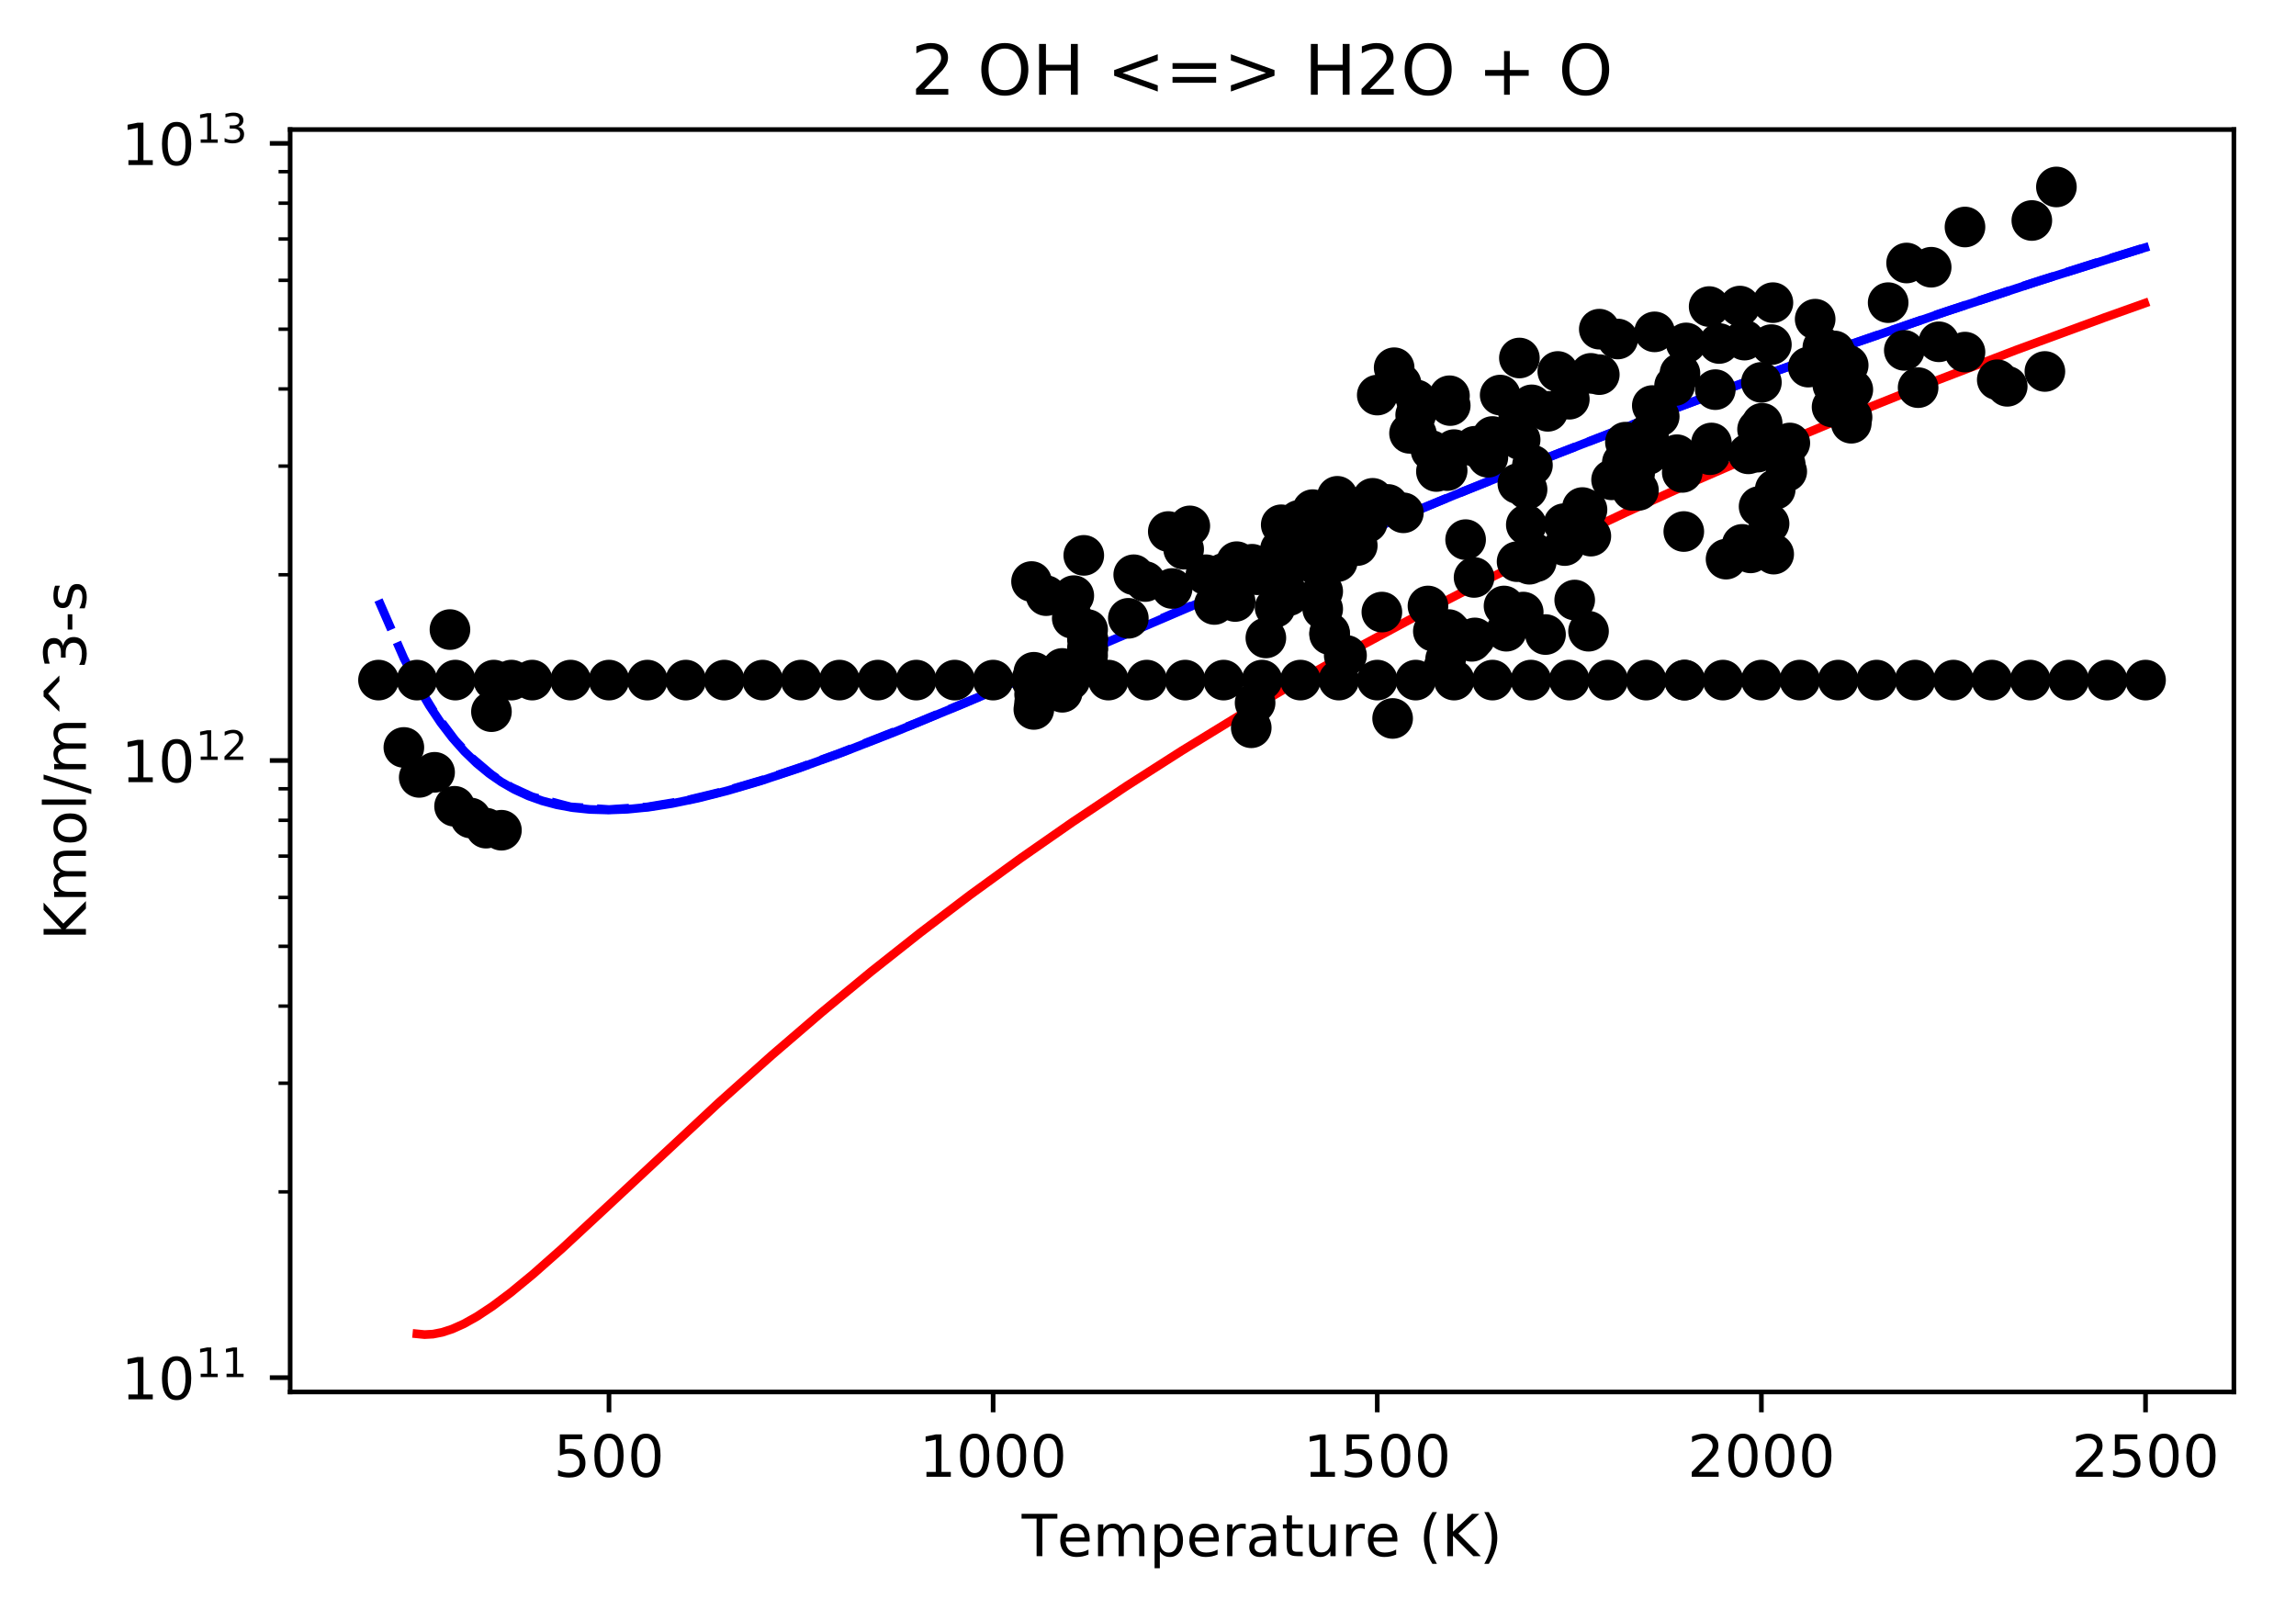 <?xml version="1.0" encoding="utf-8" standalone="no"?>
<!DOCTYPE svg PUBLIC "-//W3C//DTD SVG 1.1//EN"
  "http://www.w3.org/Graphics/SVG/1.1/DTD/svg11.dtd">
<!-- Created with matplotlib (https://matplotlib.org/) -->
<svg height="277.314pt" version="1.1" viewBox="0 0 395.478 277.314" width="395.478pt" xmlns="http://www.w3.org/2000/svg" xmlns:xlink="http://www.w3.org/1999/xlink">
 <defs>
  <style type="text/css">
*{stroke-linecap:butt;stroke-linejoin:round;}
  </style>
 </defs>
 <g id="figure_1">
  <g id="patch_1">
   <path d="M 0 277.314 
L 395.478 277.314 
L 395.478 0 
L 0 0 
z
" style="fill:#ffffff;"/>
  </g>
  <g id="axes_1">
   <g id="patch_2">
    <path d="M 49.978 239.758 
L 384.778 239.758 
L 384.778 22.318 
L 49.978 22.318 
z
" style="fill:#ffffff;"/>
   </g>
   <g id="matplotlib.axis_1">
    <g id="xtick_1">
     <g id="line2d_1">
      <defs>
       <path d="M 0 0 
L 0 3.5 
" id="mc150fdbf27" style="stroke:#000000;stroke-width:0.8;"/>
      </defs>
      <g>
       <use style="stroke:#000000;stroke-width:0.8;" x="104.896" xlink:href="#mc150fdbf27" y="239.758"/>
      </g>
     </g>
     <g id="text_1">
      <!-- 500 -->
      <defs>
       <path d="M 10.797 72.906 
L 49.516 72.906 
L 49.516 64.594 
L 19.828 64.594 
L 19.828 46.734 
Q 21.969 47.469 24.109 47.828 
Q 26.266 48.188 28.422 48.188 
Q 40.625 48.188 47.75 41.5 
Q 54.891 34.812 54.891 23.391 
Q 54.891 11.625 47.562 5.094 
Q 40.234 -1.422 26.906 -1.422 
Q 22.312 -1.422 17.547 -0.641 
Q 12.797 0.141 7.719 1.703 
L 7.719 11.625 
Q 12.109 9.234 16.797 8.062 
Q 21.484 6.891 26.703 6.891 
Q 35.156 6.891 40.078 11.328 
Q 45.016 15.766 45.016 23.391 
Q 45.016 31 40.078 35.438 
Q 35.156 39.891 26.703 39.891 
Q 22.75 39.891 18.812 39.016 
Q 14.891 38.141 10.797 36.281 
z
" id="DejaVuSans-53"/>
       <path d="M 31.781 66.406 
Q 24.172 66.406 20.328 58.906 
Q 16.5 51.422 16.5 36.375 
Q 16.5 21.391 20.328 13.891 
Q 24.172 6.391 31.781 6.391 
Q 39.453 6.391 43.281 13.891 
Q 47.125 21.391 47.125 36.375 
Q 47.125 51.422 43.281 58.906 
Q 39.453 66.406 31.781 66.406 
z
M 31.781 74.219 
Q 44.047 74.219 50.516 64.516 
Q 56.984 54.828 56.984 36.375 
Q 56.984 17.969 50.516 8.266 
Q 44.047 -1.422 31.781 -1.422 
Q 19.531 -1.422 13.062 8.266 
Q 6.594 17.969 6.594 36.375 
Q 6.594 54.828 13.062 64.516 
Q 19.531 74.219 31.781 74.219 
z
" id="DejaVuSans-48"/>
      </defs>
      <g transform="translate(95.352 254.357)scale(0.1 -0.1)">
       <use xlink:href="#DejaVuSans-53"/>
       <use x="63.623" xlink:href="#DejaVuSans-48"/>
       <use x="127.246" xlink:href="#DejaVuSans-48"/>
      </g>
     </g>
    </g>
    <g id="xtick_2">
     <g id="line2d_2">
      <g>
       <use style="stroke:#000000;stroke-width:0.8;" x="171.062" xlink:href="#mc150fdbf27" y="239.758"/>
      </g>
     </g>
     <g id="text_2">
      <!-- 1000 -->
      <defs>
       <path d="M 12.406 8.297 
L 28.516 8.297 
L 28.516 63.922 
L 10.984 60.406 
L 10.984 69.391 
L 28.422 72.906 
L 38.281 72.906 
L 38.281 8.297 
L 54.391 8.297 
L 54.391 0 
L 12.406 0 
z
" id="DejaVuSans-49"/>
      </defs>
      <g transform="translate(158.337 254.357)scale(0.1 -0.1)">
       <use xlink:href="#DejaVuSans-49"/>
       <use x="63.623" xlink:href="#DejaVuSans-48"/>
       <use x="127.246" xlink:href="#DejaVuSans-48"/>
       <use x="190.869" xlink:href="#DejaVuSans-48"/>
      </g>
     </g>
    </g>
    <g id="xtick_3">
     <g id="line2d_3">
      <g>
       <use style="stroke:#000000;stroke-width:0.8;" x="237.228" xlink:href="#mc150fdbf27" y="239.758"/>
      </g>
     </g>
     <g id="text_3">
      <!-- 1500 -->
      <g transform="translate(224.503 254.357)scale(0.1 -0.1)">
       <use xlink:href="#DejaVuSans-49"/>
       <use x="63.623" xlink:href="#DejaVuSans-53"/>
       <use x="127.246" xlink:href="#DejaVuSans-48"/>
       <use x="190.869" xlink:href="#DejaVuSans-48"/>
      </g>
     </g>
    </g>
    <g id="xtick_4">
     <g id="line2d_4">
      <g>
       <use style="stroke:#000000;stroke-width:0.8;" x="303.394" xlink:href="#mc150fdbf27" y="239.758"/>
      </g>
     </g>
     <g id="text_4">
      <!-- 2000 -->
      <defs>
       <path d="M 19.188 8.297 
L 53.609 8.297 
L 53.609 0 
L 7.328 0 
L 7.328 8.297 
Q 12.938 14.109 22.625 23.891 
Q 32.328 33.688 34.812 36.531 
Q 39.547 41.844 41.422 45.531 
Q 43.312 49.219 43.312 52.781 
Q 43.312 58.594 39.234 62.25 
Q 35.156 65.922 28.609 65.922 
Q 23.969 65.922 18.812 64.312 
Q 13.672 62.703 7.812 59.422 
L 7.812 69.391 
Q 13.766 71.781 18.938 73 
Q 24.125 74.219 28.422 74.219 
Q 39.75 74.219 46.484 68.547 
Q 53.219 62.891 53.219 53.422 
Q 53.219 48.922 51.531 44.891 
Q 49.859 40.875 45.406 35.406 
Q 44.188 33.984 37.641 27.219 
Q 31.109 20.453 19.188 8.297 
z
" id="DejaVuSans-50"/>
      </defs>
      <g transform="translate(290.669 254.357)scale(0.1 -0.1)">
       <use xlink:href="#DejaVuSans-50"/>
       <use x="63.623" xlink:href="#DejaVuSans-48"/>
       <use x="127.246" xlink:href="#DejaVuSans-48"/>
       <use x="190.869" xlink:href="#DejaVuSans-48"/>
      </g>
     </g>
    </g>
    <g id="xtick_5">
     <g id="line2d_5">
      <g>
       <use style="stroke:#000000;stroke-width:0.8;" x="369.56" xlink:href="#mc150fdbf27" y="239.758"/>
      </g>
     </g>
     <g id="text_5">
      <!-- 2500 -->
      <g transform="translate(356.835 254.357)scale(0.1 -0.1)">
       <use xlink:href="#DejaVuSans-50"/>
       <use x="63.623" xlink:href="#DejaVuSans-53"/>
       <use x="127.246" xlink:href="#DejaVuSans-48"/>
       <use x="190.869" xlink:href="#DejaVuSans-48"/>
      </g>
     </g>
    </g>
    <g id="text_6">
     <!-- Temperature (K) -->
     <defs>
      <path d="M -0.297 72.906 
L 61.375 72.906 
L 61.375 64.594 
L 35.5 64.594 
L 35.5 0 
L 25.594 0 
L 25.594 64.594 
L -0.297 64.594 
z
" id="DejaVuSans-84"/>
      <path d="M 56.203 29.594 
L 56.203 25.203 
L 14.891 25.203 
Q 15.484 15.922 20.484 11.062 
Q 25.484 6.203 34.422 6.203 
Q 39.594 6.203 44.453 7.469 
Q 49.312 8.734 54.109 11.281 
L 54.109 2.781 
Q 49.266 0.734 44.188 -0.344 
Q 39.109 -1.422 33.891 -1.422 
Q 20.797 -1.422 13.156 6.188 
Q 5.516 13.812 5.516 26.812 
Q 5.516 40.234 12.766 48.109 
Q 20.016 56 32.328 56 
Q 43.359 56 49.781 48.891 
Q 56.203 41.797 56.203 29.594 
z
M 47.219 32.234 
Q 47.125 39.594 43.094 43.984 
Q 39.062 48.391 32.422 48.391 
Q 24.906 48.391 20.391 44.141 
Q 15.875 39.891 15.188 32.172 
z
" id="DejaVuSans-101"/>
      <path d="M 52 44.188 
Q 55.375 50.25 60.062 53.125 
Q 64.75 56 71.094 56 
Q 79.641 56 84.281 50.016 
Q 88.922 44.047 88.922 33.016 
L 88.922 0 
L 79.891 0 
L 79.891 32.719 
Q 79.891 40.578 77.094 44.375 
Q 74.312 48.188 68.609 48.188 
Q 61.625 48.188 57.562 43.547 
Q 53.516 38.922 53.516 30.906 
L 53.516 0 
L 44.484 0 
L 44.484 32.719 
Q 44.484 40.625 41.703 44.406 
Q 38.922 48.188 33.109 48.188 
Q 26.219 48.188 22.156 43.531 
Q 18.109 38.875 18.109 30.906 
L 18.109 0 
L 9.078 0 
L 9.078 54.688 
L 18.109 54.688 
L 18.109 46.188 
Q 21.188 51.219 25.484 53.609 
Q 29.781 56 35.688 56 
Q 41.656 56 45.828 52.969 
Q 50 49.953 52 44.188 
z
" id="DejaVuSans-109"/>
      <path d="M 18.109 8.203 
L 18.109 -20.797 
L 9.078 -20.797 
L 9.078 54.688 
L 18.109 54.688 
L 18.109 46.391 
Q 20.953 51.266 25.266 53.625 
Q 29.594 56 35.594 56 
Q 45.562 56 51.781 48.094 
Q 58.016 40.188 58.016 27.297 
Q 58.016 14.406 51.781 6.484 
Q 45.562 -1.422 35.594 -1.422 
Q 29.594 -1.422 25.266 0.953 
Q 20.953 3.328 18.109 8.203 
z
M 48.688 27.297 
Q 48.688 37.203 44.609 42.844 
Q 40.531 48.484 33.406 48.484 
Q 26.266 48.484 22.188 42.844 
Q 18.109 37.203 18.109 27.297 
Q 18.109 17.391 22.188 11.75 
Q 26.266 6.109 33.406 6.109 
Q 40.531 6.109 44.609 11.75 
Q 48.688 17.391 48.688 27.297 
z
" id="DejaVuSans-112"/>
      <path d="M 41.109 46.297 
Q 39.594 47.172 37.812 47.578 
Q 36.031 48 33.891 48 
Q 26.266 48 22.188 43.047 
Q 18.109 38.094 18.109 28.812 
L 18.109 0 
L 9.078 0 
L 9.078 54.688 
L 18.109 54.688 
L 18.109 46.188 
Q 20.953 51.172 25.484 53.578 
Q 30.031 56 36.531 56 
Q 37.453 56 38.578 55.875 
Q 39.703 55.766 41.062 55.516 
z
" id="DejaVuSans-114"/>
      <path d="M 34.281 27.484 
Q 23.391 27.484 19.188 25 
Q 14.984 22.516 14.984 16.5 
Q 14.984 11.719 18.141 8.906 
Q 21.297 6.109 26.703 6.109 
Q 34.188 6.109 38.703 11.406 
Q 43.219 16.703 43.219 25.484 
L 43.219 27.484 
z
M 52.203 31.203 
L 52.203 0 
L 43.219 0 
L 43.219 8.297 
Q 40.141 3.328 35.547 0.953 
Q 30.953 -1.422 24.312 -1.422 
Q 15.922 -1.422 10.953 3.297 
Q 6 8.016 6 15.922 
Q 6 25.141 12.172 29.828 
Q 18.359 34.516 30.609 34.516 
L 43.219 34.516 
L 43.219 35.406 
Q 43.219 41.609 39.141 45 
Q 35.062 48.391 27.688 48.391 
Q 23 48.391 18.547 47.266 
Q 14.109 46.141 10.016 43.891 
L 10.016 52.203 
Q 14.938 54.109 19.578 55.047 
Q 24.219 56 28.609 56 
Q 40.484 56 46.344 49.844 
Q 52.203 43.703 52.203 31.203 
z
" id="DejaVuSans-97"/>
      <path d="M 18.312 70.219 
L 18.312 54.688 
L 36.812 54.688 
L 36.812 47.703 
L 18.312 47.703 
L 18.312 18.016 
Q 18.312 11.328 20.141 9.422 
Q 21.969 7.516 27.594 7.516 
L 36.812 7.516 
L 36.812 0 
L 27.594 0 
Q 17.188 0 13.234 3.875 
Q 9.281 7.766 9.281 18.016 
L 9.281 47.703 
L 2.688 47.703 
L 2.688 54.688 
L 9.281 54.688 
L 9.281 70.219 
z
" id="DejaVuSans-116"/>
      <path d="M 8.5 21.578 
L 8.5 54.688 
L 17.484 54.688 
L 17.484 21.922 
Q 17.484 14.156 20.5 10.266 
Q 23.531 6.391 29.594 6.391 
Q 36.859 6.391 41.078 11.031 
Q 45.312 15.672 45.312 23.688 
L 45.312 54.688 
L 54.297 54.688 
L 54.297 0 
L 45.312 0 
L 45.312 8.406 
Q 42.047 3.422 37.719 1 
Q 33.406 -1.422 27.688 -1.422 
Q 18.266 -1.422 13.375 4.438 
Q 8.5 10.297 8.5 21.578 
z
M 31.109 56 
z
" id="DejaVuSans-117"/>
      <path id="DejaVuSans-32"/>
      <path d="M 31 75.875 
Q 24.469 64.656 21.281 53.656 
Q 18.109 42.672 18.109 31.391 
Q 18.109 20.125 21.312 9.062 
Q 24.516 -2 31 -13.188 
L 23.188 -13.188 
Q 15.875 -1.703 12.234 9.375 
Q 8.594 20.453 8.594 31.391 
Q 8.594 42.281 12.203 53.312 
Q 15.828 64.359 23.188 75.875 
z
" id="DejaVuSans-40"/>
      <path d="M 9.812 72.906 
L 19.672 72.906 
L 19.672 42.094 
L 52.391 72.906 
L 65.094 72.906 
L 28.906 38.922 
L 67.672 0 
L 54.688 0 
L 19.672 35.109 
L 19.672 0 
L 9.812 0 
z
" id="DejaVuSans-75"/>
      <path d="M 8.016 75.875 
L 15.828 75.875 
Q 23.141 64.359 26.781 53.312 
Q 30.422 42.281 30.422 31.391 
Q 30.422 20.453 26.781 9.375 
Q 23.141 -1.703 15.828 -13.188 
L 8.016 -13.188 
Q 14.5 -2 17.703 9.062 
Q 20.906 20.125 20.906 31.391 
Q 20.906 42.672 17.703 53.656 
Q 14.5 64.656 8.016 75.875 
z
" id="DejaVuSans-41"/>
     </defs>
     <g transform="translate(175.991 268.035)scale(0.1 -0.1)">
      <use xlink:href="#DejaVuSans-84"/>
      <use x="60.818" xlink:href="#DejaVuSans-101"/>
      <use x="122.342" xlink:href="#DejaVuSans-109"/>
      <use x="219.754" xlink:href="#DejaVuSans-112"/>
      <use x="283.23" xlink:href="#DejaVuSans-101"/>
      <use x="344.754" xlink:href="#DejaVuSans-114"/>
      <use x="385.867" xlink:href="#DejaVuSans-97"/>
      <use x="447.146" xlink:href="#DejaVuSans-116"/>
      <use x="486.355" xlink:href="#DejaVuSans-117"/>
      <use x="549.734" xlink:href="#DejaVuSans-114"/>
      <use x="590.816" xlink:href="#DejaVuSans-101"/>
      <use x="652.34" xlink:href="#DejaVuSans-32"/>
      <use x="684.127" xlink:href="#DejaVuSans-40"/>
      <use x="723.141" xlink:href="#DejaVuSans-75"/>
      <use x="788.717" xlink:href="#DejaVuSans-41"/>
     </g>
    </g>
   </g>
   <g id="matplotlib.axis_2">
    <g id="ytick_1">
     <g id="line2d_6">
      <defs>
       <path d="M 0 0 
L -3.5 0 
" id="me9e3b736dd" style="stroke:#000000;stroke-width:0.8;"/>
      </defs>
      <g>
       <use style="stroke:#000000;stroke-width:0.8;" x="49.978" xlink:href="#me9e3b736dd" y="237.289"/>
      </g>
     </g>
     <g id="text_7">
      <!-- $\mathdefault{10^{11}}$ -->
      <g transform="translate(20.878 241.089)scale(0.1 -0.1)">
       <use transform="translate(0 0.684)" xlink:href="#DejaVuSans-49"/>
       <use transform="translate(63.623 0.684)" xlink:href="#DejaVuSans-48"/>
       <use transform="translate(128.203 38.966)scale(0.7)" xlink:href="#DejaVuSans-49"/>
       <use transform="translate(172.739 38.966)scale(0.7)" xlink:href="#DejaVuSans-49"/>
      </g>
     </g>
    </g>
    <g id="ytick_2">
     <g id="line2d_7">
      <g>
       <use style="stroke:#000000;stroke-width:0.8;" x="49.978" xlink:href="#me9e3b736dd" y="130.994"/>
      </g>
     </g>
     <g id="text_8">
      <!-- $\mathdefault{10^{12}}$ -->
      <g transform="translate(20.878 134.794)scale(0.1 -0.1)">
       <use transform="translate(0 0.766)" xlink:href="#DejaVuSans-49"/>
       <use transform="translate(63.623 0.766)" xlink:href="#DejaVuSans-48"/>
       <use transform="translate(128.203 39.047)scale(0.7)" xlink:href="#DejaVuSans-49"/>
       <use transform="translate(172.739 39.047)scale(0.7)" xlink:href="#DejaVuSans-50"/>
      </g>
     </g>
    </g>
    <g id="ytick_3">
     <g id="line2d_8">
      <g>
       <use style="stroke:#000000;stroke-width:0.8;" x="49.978" xlink:href="#me9e3b736dd" y="24.699"/>
      </g>
     </g>
     <g id="text_9">
      <!-- $\mathdefault{10^{13}}$ -->
      <defs>
       <path d="M 40.578 39.312 
Q 47.656 37.797 51.625 33 
Q 55.609 28.219 55.609 21.188 
Q 55.609 10.406 48.188 4.484 
Q 40.766 -1.422 27.094 -1.422 
Q 22.516 -1.422 17.656 -0.516 
Q 12.797 0.391 7.625 2.203 
L 7.625 11.719 
Q 11.719 9.328 16.594 8.109 
Q 21.484 6.891 26.812 6.891 
Q 36.078 6.891 40.938 10.547 
Q 45.797 14.203 45.797 21.188 
Q 45.797 27.641 41.281 31.266 
Q 36.766 34.906 28.719 34.906 
L 20.219 34.906 
L 20.219 43.016 
L 29.109 43.016 
Q 36.375 43.016 40.234 45.922 
Q 44.094 48.828 44.094 54.297 
Q 44.094 59.906 40.109 62.906 
Q 36.141 65.922 28.719 65.922 
Q 24.656 65.922 20.016 65.031 
Q 15.375 64.156 9.812 62.312 
L 9.812 71.094 
Q 15.438 72.656 20.344 73.438 
Q 25.25 74.219 29.594 74.219 
Q 40.828 74.219 47.359 69.109 
Q 53.906 64.016 53.906 55.328 
Q 53.906 49.266 50.438 45.094 
Q 46.969 40.922 40.578 39.312 
z
" id="DejaVuSans-51"/>
      </defs>
      <g transform="translate(20.878 28.499)scale(0.1 -0.1)">
       <use transform="translate(0 0.766)" xlink:href="#DejaVuSans-49"/>
       <use transform="translate(63.623 0.766)" xlink:href="#DejaVuSans-48"/>
       <use transform="translate(128.203 39.047)scale(0.7)" xlink:href="#DejaVuSans-49"/>
       <use transform="translate(172.739 39.047)scale(0.7)" xlink:href="#DejaVuSans-51"/>
      </g>
     </g>
    </g>
    <g id="ytick_4">
     <g id="line2d_9">
      <defs>
       <path d="M 0 0 
L -2 0 
" id="mca4301b56c" style="stroke:#000000;stroke-width:0.6;"/>
      </defs>
      <g>
       <use style="stroke:#000000;stroke-width:0.6;" x="49.978" xlink:href="#mca4301b56c" y="205.291"/>
      </g>
     </g>
    </g>
    <g id="ytick_5">
     <g id="line2d_10">
      <g>
       <use style="stroke:#000000;stroke-width:0.6;" x="49.978" xlink:href="#mca4301b56c" y="186.574"/>
      </g>
     </g>
    </g>
    <g id="ytick_6">
     <g id="line2d_11">
      <g>
       <use style="stroke:#000000;stroke-width:0.6;" x="49.978" xlink:href="#mca4301b56c" y="173.293"/>
      </g>
     </g>
    </g>
    <g id="ytick_7">
     <g id="line2d_12">
      <g>
       <use style="stroke:#000000;stroke-width:0.6;" x="49.978" xlink:href="#mca4301b56c" y="162.992"/>
      </g>
     </g>
    </g>
    <g id="ytick_8">
     <g id="line2d_13">
      <g>
       <use style="stroke:#000000;stroke-width:0.6;" x="49.978" xlink:href="#mca4301b56c" y="154.576"/>
      </g>
     </g>
    </g>
    <g id="ytick_9">
     <g id="line2d_14">
      <g>
       <use style="stroke:#000000;stroke-width:0.6;" x="49.978" xlink:href="#mca4301b56c" y="147.46"/>
      </g>
     </g>
    </g>
    <g id="ytick_10">
     <g id="line2d_15">
      <g>
       <use style="stroke:#000000;stroke-width:0.6;" x="49.978" xlink:href="#mca4301b56c" y="141.295"/>
      </g>
     </g>
    </g>
    <g id="ytick_11">
     <g id="line2d_16">
      <g>
       <use style="stroke:#000000;stroke-width:0.6;" x="49.978" xlink:href="#mca4301b56c" y="135.858"/>
      </g>
     </g>
    </g>
    <g id="ytick_12">
     <g id="line2d_17">
      <g>
       <use style="stroke:#000000;stroke-width:0.6;" x="49.978" xlink:href="#mca4301b56c" y="98.996"/>
      </g>
     </g>
    </g>
    <g id="ytick_13">
     <g id="line2d_18">
      <g>
       <use style="stroke:#000000;stroke-width:0.6;" x="49.978" xlink:href="#mca4301b56c" y="80.279"/>
      </g>
     </g>
    </g>
    <g id="ytick_14">
     <g id="line2d_19">
      <g>
       <use style="stroke:#000000;stroke-width:0.6;" x="49.978" xlink:href="#mca4301b56c" y="66.998"/>
      </g>
     </g>
    </g>
    <g id="ytick_15">
     <g id="line2d_20">
      <g>
       <use style="stroke:#000000;stroke-width:0.6;" x="49.978" xlink:href="#mca4301b56c" y="56.697"/>
      </g>
     </g>
    </g>
    <g id="ytick_16">
     <g id="line2d_21">
      <g>
       <use style="stroke:#000000;stroke-width:0.6;" x="49.978" xlink:href="#mca4301b56c" y="48.281"/>
      </g>
     </g>
    </g>
    <g id="ytick_17">
     <g id="line2d_22">
      <g>
       <use style="stroke:#000000;stroke-width:0.6;" x="49.978" xlink:href="#mca4301b56c" y="41.165"/>
      </g>
     </g>
    </g>
    <g id="ytick_18">
     <g id="line2d_23">
      <g>
       <use style="stroke:#000000;stroke-width:0.6;" x="49.978" xlink:href="#mca4301b56c" y="35"/>
      </g>
     </g>
    </g>
    <g id="ytick_19">
     <g id="line2d_24">
      <g>
       <use style="stroke:#000000;stroke-width:0.6;" x="49.978" xlink:href="#mca4301b56c" y="29.563"/>
      </g>
     </g>
    </g>
    <g id="text_10">
     <!-- Kmol/m^3-s -->
     <defs>
      <path d="M 30.609 48.391 
Q 23.391 48.391 19.188 42.75 
Q 14.984 37.109 14.984 27.297 
Q 14.984 17.484 19.156 11.844 
Q 23.344 6.203 30.609 6.203 
Q 37.797 6.203 41.984 11.859 
Q 46.188 17.531 46.188 27.297 
Q 46.188 37.016 41.984 42.703 
Q 37.797 48.391 30.609 48.391 
z
M 30.609 56 
Q 42.328 56 49.016 48.375 
Q 55.719 40.766 55.719 27.297 
Q 55.719 13.875 49.016 6.219 
Q 42.328 -1.422 30.609 -1.422 
Q 18.844 -1.422 12.172 6.219 
Q 5.516 13.875 5.516 27.297 
Q 5.516 40.766 12.172 48.375 
Q 18.844 56 30.609 56 
z
" id="DejaVuSans-111"/>
      <path d="M 9.422 75.984 
L 18.406 75.984 
L 18.406 0 
L 9.422 0 
z
" id="DejaVuSans-108"/>
      <path d="M 25.391 72.906 
L 33.688 72.906 
L 8.297 -9.281 
L 0 -9.281 
z
" id="DejaVuSans-47"/>
      <path d="M 46.688 72.906 
L 73.188 45.703 
L 63.375 45.703 
L 41.891 64.984 
L 20.406 45.703 
L 10.594 45.703 
L 37.109 72.906 
z
" id="DejaVuSans-94"/>
      <path d="M 4.891 31.391 
L 31.203 31.391 
L 31.203 23.391 
L 4.891 23.391 
z
" id="DejaVuSans-45"/>
      <path d="M 44.281 53.078 
L 44.281 44.578 
Q 40.484 46.531 36.375 47.5 
Q 32.281 48.484 27.875 48.484 
Q 21.188 48.484 17.844 46.438 
Q 14.5 44.391 14.5 40.281 
Q 14.5 37.156 16.891 35.375 
Q 19.281 33.594 26.516 31.984 
L 29.594 31.297 
Q 39.156 29.25 43.188 25.516 
Q 47.219 21.781 47.219 15.094 
Q 47.219 7.469 41.188 3.016 
Q 35.156 -1.422 24.609 -1.422 
Q 20.219 -1.422 15.453 -0.562 
Q 10.688 0.297 5.422 2 
L 5.422 11.281 
Q 10.406 8.688 15.234 7.391 
Q 20.062 6.109 24.812 6.109 
Q 31.156 6.109 34.562 8.281 
Q 37.984 10.453 37.984 14.406 
Q 37.984 18.062 35.516 20.016 
Q 33.062 21.969 24.703 23.781 
L 21.578 24.516 
Q 13.234 26.266 9.516 29.906 
Q 5.812 33.547 5.812 39.891 
Q 5.812 47.609 11.281 51.797 
Q 16.75 56 26.812 56 
Q 31.781 56 36.172 55.266 
Q 40.578 54.547 44.281 53.078 
z
" id="DejaVuSans-115"/>
     </defs>
     <g transform="translate(14.798 161.97)rotate(-90)scale(0.1 -0.1)">
      <use xlink:href="#DejaVuSans-75"/>
      <use x="65.576" xlink:href="#DejaVuSans-109"/>
      <use x="162.988" xlink:href="#DejaVuSans-111"/>
      <use x="224.17" xlink:href="#DejaVuSans-108"/>
      <use x="251.953" xlink:href="#DejaVuSans-47"/>
      <use x="285.645" xlink:href="#DejaVuSans-109"/>
      <use x="383.057" xlink:href="#DejaVuSans-94"/>
      <use x="466.846" xlink:href="#DejaVuSans-51"/>
      <use x="530.469" xlink:href="#DejaVuSans-45"/>
      <use x="566.553" xlink:href="#DejaVuSans-115"/>
     </g>
    </g>
   </g>
   <g id="line2d_25">
    <path clip-path="url(#p1a65b02d69)" d="M 71.813 117.889 
L 73.93 121.497 
L 75.915 124.464 
L 77.9 127.054 
L 80.017 129.443 
L 82.135 131.491 
L 84.252 133.232 
L 86.369 134.698 
L 88.619 135.985 
L 91.001 137.081 
L 93.383 137.935 
L 95.897 138.61 
L 98.676 139.118 
L 101.588 139.418 
L 104.764 139.512 
L 108.072 139.388 
L 111.777 139.021 
L 115.747 138.403 
L 120.246 137.473 
L 125.275 136.198 
L 130.965 134.521 
L 137.45 132.372 
L 145.125 129.585 
L 154.256 126.024 
L 165.901 121.232 
L 183.236 113.833 
L 230.876 93.402 
L 250.593 85.242 
L 268.723 77.977 
L 285.926 71.323 
L 302.6 65.109 
L 319.009 59.232 
L 335.286 53.637 
L 351.563 48.278 
L 367.84 43.153 
L 369.428 42.665 
L 369.428 42.665 
" style="fill:none;stroke:#0000ff;stroke-linecap:square;stroke-width:1.5;"/>
   </g>
   <g id="line2d_26">
    <path clip-path="url(#p1a65b02d69)" d="M 65.196 103.356 
L 69.563 113.368 
L 72.21 118.449 
L 74.857 122.79 
L 78.43 127.557 
L 81.076 130.387 
L 84.649 133.416 
L 86.369 134.591 
L 88.09 135.602 
L 91.663 137.245 
L 98.279 138.974 
L 104.896 139.435 
L 111.513 138.984 
L 118.129 137.874 
L 124.746 136.284 
L 131.362 134.341 
L 137.979 132.136 
L 144.596 129.736 
L 157.829 124.535 
L 171.062 119.014 
L 201.895 105.736 
L 229.023 94.154 
L 229.023 94.154 
L 249.535 85.649 
L 266.606 78.791 
L 284.603 71.805 
L 301.144 65.623 
L 317.289 59.818 
L 333.963 54.066 
L 349.975 48.774 
L 362.943 44.655 
L 369.56 42.609 
L 369.56 42.609 
" style="fill:none;stroke:#0000ff;stroke-dasharray:5.55,2.4;stroke-dashoffset:0;stroke-width:1.5;"/>
   </g>
   <g id="line2d_27">
    <path clip-path="url(#p1a65b02d69)" d="M 71.813 229.741 
L 73.136 229.873 
L 74.592 229.792 
L 76.18 229.477 
L 77.9 228.913 
L 79.885 228.025 
L 82.135 226.767 
L 84.781 225.022 
L 87.957 222.646 
L 91.795 219.486 
L 96.824 215.039 
L 104.499 207.918 
L 123.819 189.904 
L 132.95 181.748 
L 141.552 174.358 
L 150.021 167.373 
L 158.49 160.674 
L 167.092 154.151 
L 175.826 147.805 
L 184.824 141.54 
L 194.088 135.362 
L 203.616 129.276 
L 213.408 123.285 
L 223.598 117.313 
L 234.052 111.444 
L 244.903 105.608 
L 256.151 99.812 
L 267.797 94.062 
L 279.839 88.363 
L 292.41 82.661 
L 305.379 77.023 
L 318.877 71.397 
L 332.904 65.793 
L 347.46 60.218 
L 362.546 54.68 
L 369.428 52.23 
L 369.428 52.23 
" style="fill:none;stroke:#ff0000;stroke-linecap:square;stroke-width:1.5;"/>
   </g>
   <g id="line2d_28">
    <defs>
     <path d="M 0 3 
C 0.796 3 1.559 2.684 2.121 2.121 
C 2.684 1.559 3 0.796 3 0 
C 3 -0.796 2.684 -1.559 2.121 -2.121 
C 1.559 -2.684 0.796 -3 0 -3 
C -0.796 -3 -1.559 -2.684 -2.121 -2.121 
C -2.684 -1.559 -3 -0.796 -3 0 
C -3 0.796 -2.684 1.559 -2.121 2.121 
C -1.559 2.684 -0.796 3 0 3 
z
" id="m6b5e933aec" style="stroke:#000000;"/>
    </defs>
    <g clip-path="url(#p1a65b02d69)">
     <use style="stroke:#000000;" x="86.369" xlink:href="#m6b5e933aec" y="143"/>
     <use style="stroke:#000000;" x="83.723" xlink:href="#m6b5e933aec" y="142.642"/>
     <use style="stroke:#000000;" x="81.076" xlink:href="#m6b5e933aec" y="140.893"/>
     <use style="stroke:#000000;" x="78.297" xlink:href="#m6b5e933aec" y="138.879"/>
     <use style="stroke:#000000;" x="74.857" xlink:href="#m6b5e933aec" y="133.023"/>
     <use style="stroke:#000000;" x="72.21" xlink:href="#m6b5e933aec" y="133.9"/>
     <use style="stroke:#000000;" x="69.563" xlink:href="#m6b5e933aec" y="128.742"/>
     <use style="stroke:#000000;" x="177.679" xlink:href="#m6b5e933aec" y="100.165"/>
     <use style="stroke:#000000;" x="180.193" xlink:href="#m6b5e933aec" y="102.595"/>
     <use style="stroke:#000000;" x="184.692" xlink:href="#m6b5e933aec" y="106.499"/>
     <use style="stroke:#000000;" x="184.957" xlink:href="#m6b5e933aec" y="102.595"/>
     <use style="stroke:#000000;" x="186.677" xlink:href="#m6b5e933aec" y="95.658"/>
     <use style="stroke:#000000;" x="195.279" xlink:href="#m6b5e933aec" y="98.996"/>
     <use style="stroke:#000000;" x="197.264" xlink:href="#m6b5e933aec" y="100.165"/>
     <use style="stroke:#000000;" x="201.234" xlink:href="#m6b5e933aec" y="91.552"/>
     <use style="stroke:#000000;" x="203.88" xlink:href="#m6b5e933aec" y="94.597"/>
     <use style="stroke:#000000;" x="204.939" xlink:href="#m6b5e933aec" y="90.58"/>
     <use style="stroke:#000000;" x="210.762" xlink:href="#m6b5e933aec" y="98.766"/>
     <use style="stroke:#000000;" x="223.73" xlink:href="#m6b5e933aec" y="89.628"/>
     <use style="stroke:#000000;" x="226.112" xlink:href="#m6b5e933aec" y="87.781"/>
     <use style="stroke:#000000;" x="236.434" xlink:href="#m6b5e933aec" y="85.832"/>
     <use style="stroke:#000000;" x="249.27" xlink:href="#m6b5e933aec" y="81.055"/>
     <use style="stroke:#000000;" x="249.402" xlink:href="#m6b5e933aec" y="78.765"/>
     <use style="stroke:#000000;" x="256.284" xlink:href="#m6b5e933aec" y="78.765"/>
     <use style="stroke:#000000;" x="257.078" xlink:href="#m6b5e933aec" y="75.185"/>
     <use style="stroke:#000000;" x="261.577" xlink:href="#m6b5e933aec" y="71.225"/>
     <use style="stroke:#000000;" x="270.311" xlink:href="#m6b5e933aec" y="68.763"/>
     <use style="stroke:#000000;" x="285" xlink:href="#m6b5e933aec" y="57.161"/>
     <use style="stroke:#000000;" x="290.425" xlink:href="#m6b5e933aec" y="59.065"/>
     <use style="stroke:#000000;" x="305.114" xlink:href="#m6b5e933aec" y="59.358"/>
     <use style="stroke:#000000;" x="328.405" xlink:href="#m6b5e933aec" y="45.301"/>
     <use style="stroke:#000000;" x="338.462" xlink:href="#m6b5e933aec" y="39.101"/>
     <use style="stroke:#000000;" x="349.975" xlink:href="#m6b5e933aec" y="37.98"/>
     <use style="stroke:#000000;" x="354.209" xlink:href="#m6b5e933aec" y="32.202"/>
     <use style="stroke:#000000;" x="194.352" xlink:href="#m6b5e933aec" y="106.499"/>
     <use style="stroke:#000000;" x="201.895" xlink:href="#m6b5e933aec" y="101.364"/>
     <use style="stroke:#000000;" x="216.584" xlink:href="#m6b5e933aec" y="98.996"/>
     <use style="stroke:#000000;" x="207.718" xlink:href="#m6b5e933aec" y="98.996"/>
     <use style="stroke:#000000;" x="213.011" xlink:href="#m6b5e933aec" y="96.744"/>
     <use style="stroke:#000000;" x="220.554" xlink:href="#m6b5e933aec" y="94.597"/>
     <use style="stroke:#000000;" x="223.73" xlink:href="#m6b5e933aec" y="92.545"/>
     <use style="stroke:#000000;" x="227.171" xlink:href="#m6b5e933aec" y="94.597"/>
     <use style="stroke:#000000;" x="187.339" xlink:href="#m6b5e933aec" y="110.171"/>
     <use style="stroke:#000000;" x="187.339" xlink:href="#m6b5e933aec" y="112.896"/>
     <use style="stroke:#000000;" x="187.339" xlink:href="#m6b5e933aec" y="114.483"/>
     <use style="stroke:#000000;" x="187.339" xlink:href="#m6b5e933aec" y="109.878"/>
     <use style="stroke:#000000;" x="187.339" xlink:href="#m6b5e933aec" y="108.44"/>
     <use style="stroke:#000000;" x="187.339" xlink:href="#m6b5e933aec" y="111.97"/>
     <use style="stroke:#000000;" x="187.339" xlink:href="#m6b5e933aec" y="111.665"/>
     <use style="stroke:#000000;" x="187.339" xlink:href="#m6b5e933aec" y="111.665"/>
     <use style="stroke:#000000;" x="187.339" xlink:href="#m6b5e933aec" y="109.878"/>
     <use style="stroke:#000000;" x="182.972" xlink:href="#m6b5e933aec" y="116.8"/>
     <use style="stroke:#000000;" x="183.104" xlink:href="#m6b5e933aec" y="116.462"/>
     <use style="stroke:#000000;" x="182.972" xlink:href="#m6b5e933aec" y="116.8"/>
     <use style="stroke:#000000;" x="182.972" xlink:href="#m6b5e933aec" y="119.239"/>
     <use style="stroke:#000000;" x="182.972" xlink:href="#m6b5e933aec" y="115.133"/>
     <use style="stroke:#000000;" x="182.972" xlink:href="#m6b5e933aec" y="116.8"/>
     <use style="stroke:#000000;" x="183.104" xlink:href="#m6b5e933aec" y="115.793"/>
     <use style="stroke:#000000;" x="178.208" xlink:href="#m6b5e933aec" y="119.599"/>
     <use style="stroke:#000000;" x="178.208" xlink:href="#m6b5e933aec" y="121.064"/>
     <use style="stroke:#000000;" x="178.076" xlink:href="#m6b5e933aec" y="115.793"/>
     <use style="stroke:#000000;" x="178.076" xlink:href="#m6b5e933aec" y="122.195"/>
     <use style="stroke:#000000;" x="178.076" xlink:href="#m6b5e933aec" y="116.462"/>
     <use style="stroke:#000000;" x="252.446" xlink:href="#m6b5e933aec" y="92.948"/>
     <use style="stroke:#000000;" x="261.445" xlink:href="#m6b5e933aec" y="83.299"/>
     <use style="stroke:#000000;" x="282.618" xlink:href="#m6b5e933aec" y="76.726"/>
     <use style="stroke:#000000;" x="290.028" xlink:href="#m6b5e933aec" y="91.552"/>
     <use style="stroke:#000000;" x="294.528" xlink:href="#m6b5e933aec" y="78.32"/>
     <use style="stroke:#000000;" x="294.792" xlink:href="#m6b5e933aec" y="76.301"/>
     <use style="stroke:#000000;" x="297.307" xlink:href="#m6b5e933aec" y="96.307"/>
     <use style="stroke:#000000;" x="301.144" xlink:href="#m6b5e933aec" y="78.173"/>
     <use style="stroke:#000000;" x="302.997" xlink:href="#m6b5e933aec" y="87.241"/>
     <use style="stroke:#000000;" x="303.526" xlink:href="#m6b5e933aec" y="72.9"/>
     <use style="stroke:#000000;" x="307.496" xlink:href="#m6b5e933aec" y="79.972"/>
     <use style="stroke:#000000;" x="307.761" xlink:href="#m6b5e933aec" y="81.211"/>
     <use style="stroke:#000000;" x="241.727" xlink:href="#m6b5e933aec" y="88.328"/>
     <use style="stroke:#000000;" x="254.034" xlink:href="#m6b5e933aec" y="109.878"/>
     <use style="stroke:#000000;" x="262.371" xlink:href="#m6b5e933aec" y="105.425"/>
     <use style="stroke:#000000;" x="262.9" xlink:href="#m6b5e933aec" y="90.388"/>
     <use style="stroke:#000000;" x="269.517" xlink:href="#m6b5e933aec" y="93.971"/>
     <use style="stroke:#000000;" x="273.619" xlink:href="#m6b5e933aec" y="108.724"/>
     <use style="stroke:#000000;" x="283.809" xlink:href="#m6b5e933aec" y="78.32"/>
     <use style="stroke:#000000;" x="288.44" xlink:href="#m6b5e933aec" y="66.425"/>
     <use style="stroke:#000000;" x="289.764" xlink:href="#m6b5e933aec" y="81.369"/>
     <use style="stroke:#000000;" x="300.086" xlink:href="#m6b5e933aec" y="93.765"/>
     <use style="stroke:#000000;" x="302.732" xlink:href="#m6b5e933aec" y="77.88"/>
     <use style="stroke:#000000;" x="304.717" xlink:href="#m6b5e933aec" y="90.197"/>
     <use style="stroke:#000000;" x="253.505" xlink:href="#m6b5e933aec" y="110.466"/>
     <use style="stroke:#000000;" x="271.237" xlink:href="#m6b5e933aec" y="103.35"/>
     <use style="stroke:#000000;" x="288.837" xlink:href="#m6b5e933aec" y="78.32"/>
     <use style="stroke:#000000;" x="305.511" xlink:href="#m6b5e933aec" y="95.444"/>
     <use style="stroke:#000000;" x="263.43" xlink:href="#m6b5e933aec" y="97.186"/>
     <use style="stroke:#000000;" x="264.224" xlink:href="#m6b5e933aec" y="95.23"/>
     <use style="stroke:#000000;" x="269.385" xlink:href="#m6b5e933aec" y="90.197"/>
     <use style="stroke:#000000;" x="272.561" xlink:href="#m6b5e933aec" y="87.421"/>
     <use style="stroke:#000000;" x="273.355" xlink:href="#m6b5e933aec" y="87.781"/>
     <use style="stroke:#000000;" x="274.016" xlink:href="#m6b5e933aec" y="92.344"/>
     <use style="stroke:#000000;" x="277.589" xlink:href="#m6b5e933aec" y="82.647"/>
     <use style="stroke:#000000;" x="280.633" xlink:href="#m6b5e933aec" y="78.616"/>
     <use style="stroke:#000000;" x="281.559" xlink:href="#m6b5e933aec" y="81.527"/>
     <use style="stroke:#000000;" x="282.221" xlink:href="#m6b5e933aec" y="84.464"/>
     <use style="stroke:#000000;" x="284.073" xlink:href="#m6b5e933aec" y="77.589"/>
     <use style="stroke:#000000;" x="301.541" xlink:href="#m6b5e933aec" y="95.23"/>
     <use style="stroke:#000000;" x="246.888" xlink:href="#m6b5e933aec" y="108.724"/>
     <use style="stroke:#000000;" x="248.741" xlink:href="#m6b5e933aec" y="114.807"/>
     <use style="stroke:#000000;" x="249.005" xlink:href="#m6b5e933aec" y="109.587"/>
     <use style="stroke:#000000;" x="253.902" xlink:href="#m6b5e933aec" y="99.46"/>
     <use style="stroke:#000000;" x="259.063" xlink:href="#m6b5e933aec" y="104.376"/>
     <use style="stroke:#000000;" x="261.312" xlink:href="#m6b5e933aec" y="96.744"/>
     <use style="stroke:#000000;" x="264.621" xlink:href="#m6b5e933aec" y="96.744"/>
     <use style="stroke:#000000;" x="215.658" xlink:href="#m6b5e933aec" y="97.186"/>
     <use style="stroke:#000000;" x="221.083" xlink:href="#m6b5e933aec" y="99.228"/>
     <use style="stroke:#000000;" x="226.112" xlink:href="#m6b5e933aec" y="96.964"/>
     <use style="stroke:#000000;" x="230.347" xlink:href="#m6b5e933aec" y="96.744"/>
     <use style="stroke:#000000;" x="231.141" xlink:href="#m6b5e933aec" y="92.344"/>
     <use style="stroke:#000000;" x="233.258" xlink:href="#m6b5e933aec" y="92.948"/>
     <use style="stroke:#000000;" x="233.39" xlink:href="#m6b5e933aec" y="91.161"/>
     <use style="stroke:#000000;" x="233.787" xlink:href="#m6b5e933aec" y="93.971"/>
     <use style="stroke:#000000;" x="235.508" xlink:href="#m6b5e933aec" y="90.006"/>
     <use style="stroke:#000000;" x="245.962" xlink:href="#m6b5e933aec" y="104.376"/>
     <use style="stroke:#000000;" x="249.535" xlink:href="#m6b5e933aec" y="108.44"/>
     <use style="stroke:#000000;" x="250.064" xlink:href="#m6b5e933aec" y="109.01"/>
     <use style="stroke:#000000;" x="259.46" xlink:href="#m6b5e933aec" y="108.724"/>
     <use style="stroke:#000000;" x="266.209" xlink:href="#m6b5e933aec" y="109.297"/>
     <use style="stroke:#000000;" x="228.494" xlink:href="#m6b5e933aec" y="93.765"/>
     <use style="stroke:#000000;" x="209.174" xlink:href="#m6b5e933aec" y="104.117"/>
     <use style="stroke:#000000;" x="212.747" xlink:href="#m6b5e933aec" y="103.604"/>
     <use style="stroke:#000000;" x="215.525" xlink:href="#m6b5e933aec" y="125.352"/>
     <use style="stroke:#000000;" x="216.187" xlink:href="#m6b5e933aec" y="121.064"/>
     <use style="stroke:#000000;" x="218.04" xlink:href="#m6b5e933aec" y="109.878"/>
     <use style="stroke:#000000;" x="219.628" xlink:href="#m6b5e933aec" y="104.636"/>
     <use style="stroke:#000000;" x="226.112" xlink:href="#m6b5e933aec" y="91.161"/>
     <use style="stroke:#000000;" x="227.832" xlink:href="#m6b5e933aec" y="101.853"/>
     <use style="stroke:#000000;" x="229.023" xlink:href="#m6b5e933aec" y="109.01"/>
     <use style="stroke:#000000;" x="230.347" xlink:href="#m6b5e933aec" y="85.486"/>
     <use style="stroke:#000000;" x="239.081" xlink:href="#m6b5e933aec" y="86.885"/>
     <use style="stroke:#000000;" x="220.686" xlink:href="#m6b5e933aec" y="90.388"/>
     <use style="stroke:#000000;" x="231.405" xlink:href="#m6b5e933aec" y="88.511"/>
     <use style="stroke:#000000;" x="238.022" xlink:href="#m6b5e933aec" y="105.425"/>
     <use style="stroke:#000000;" x="239.875" xlink:href="#m6b5e933aec" y="123.747"/>
     <use style="stroke:#000000;" x="249.005" xlink:href="#m6b5e933aec" y="113.525"/>
     <use style="stroke:#000000;" x="222.01" xlink:href="#m6b5e933aec" y="102.595"/>
     <use style="stroke:#000000;" x="227.832" xlink:href="#m6b5e933aec" y="104.898"/>
     <use style="stroke:#000000;" x="229.023" xlink:href="#m6b5e933aec" y="109.297"/>
     <use style="stroke:#000000;" x="231.538" xlink:href="#m6b5e933aec" y="112.896"/>
     <use style="stroke:#000000;" x="231.935" xlink:href="#m6b5e933aec" y="112.896"/>
     <use style="stroke:#000000;" x="247.417" xlink:href="#m6b5e933aec" y="81.211"/>
     <use style="stroke:#000000;" x="237.228" xlink:href="#m6b5e933aec" y="68.049"/>
     <use style="stroke:#000000;" x="243.977" xlink:href="#m6b5e933aec" y="74.773"/>
     <use style="stroke:#000000;" x="263.959" xlink:href="#m6b5e933aec" y="80.125"/>
     <use style="stroke:#000000;" x="243.845" xlink:href="#m6b5e933aec" y="71.479"/>
     <use style="stroke:#000000;" x="241.33" xlink:href="#m6b5e933aec" y="66.084"/>
     <use style="stroke:#000000;" x="240.139" xlink:href="#m6b5e933aec" y="63.339"/>
     <use style="stroke:#000000;" x="242.786" xlink:href="#m6b5e933aec" y="74.637"/>
     <use style="stroke:#000000;" x="263.033" xlink:href="#m6b5e933aec" y="84.296"/>
     <use style="stroke:#000000;" x="258.401" xlink:href="#m6b5e933aec" y="68.049"/>
     <use style="stroke:#000000;" x="263.827" xlink:href="#m6b5e933aec" y="69.732"/>
     <use style="stroke:#000000;" x="261.709" xlink:href="#m6b5e933aec" y="61.664"/>
     <use style="stroke:#000000;" x="284.603" xlink:href="#m6b5e933aec" y="69.855"/>
     <use style="stroke:#000000;" x="279.971" xlink:href="#m6b5e933aec" y="76.16"/>
     <use style="stroke:#000000;" x="285.794" xlink:href="#m6b5e933aec" y="71.734"/>
     <use style="stroke:#000000;" x="266.606" xlink:href="#m6b5e933aec" y="70.848"/>
     <use style="stroke:#000000;" x="250.461" xlink:href="#m6b5e933aec" y="77.444"/>
     <use style="stroke:#000000;" x="246.491" xlink:href="#m6b5e933aec" y="77.589"/>
     <use style="stroke:#000000;" x="254.034" xlink:href="#m6b5e933aec" y="76.869"/>
     <use style="stroke:#000000;" x="255.093" xlink:href="#m6b5e933aec" y="77.444"/>
     <use style="stroke:#000000;" x="249.667" xlink:href="#m6b5e933aec" y="68.167"/>
     <use style="stroke:#000000;" x="249.799" xlink:href="#m6b5e933aec" y="69.855"/>
     <use style="stroke:#000000;" x="243.977" xlink:href="#m6b5e933aec" y="68.883"/>
     <use style="stroke:#000000;" x="275.472" xlink:href="#m6b5e933aec" y="64.527"/>
     <use style="stroke:#000000;" x="261.842" xlink:href="#m6b5e933aec" y="75.739"/>
     <use style="stroke:#000000;" x="283.941" xlink:href="#m6b5e933aec" y="74.773"/>
     <use style="stroke:#000000;" x="319.141" xlink:href="#m6b5e933aec" y="67.114"/>
     <use style="stroke:#000000;" x="303.394" xlink:href="#m6b5e933aec" y="65.859"/>
     <use style="stroke:#000000;" x="352.224" xlink:href="#m6b5e933aec" y="63.983"/>
     <use style="stroke:#000000;" x="318.347" xlink:href="#m6b5e933aec" y="62.914"/>
     <use style="stroke:#000000;" x="302.732" xlink:href="#m6b5e933aec" y="73.961"/>
     <use style="stroke:#000000;" x="318.877" xlink:href="#m6b5e933aec" y="72.9"/>
     <use style="stroke:#000000;" x="345.74" xlink:href="#m6b5e933aec" y="66.539"/>
     <use style="stroke:#000000;" x="315.568" xlink:href="#m6b5e933aec" y="70.101"/>
     <use style="stroke:#000000;" x="338.462" xlink:href="#m6b5e933aec" y="60.647"/>
     <use style="stroke:#000000;" x="344.02" xlink:href="#m6b5e933aec" y="65.41"/>
     <use style="stroke:#000000;" x="281.162" xlink:href="#m6b5e933aec" y="84.464"/>
     <use style="stroke:#000000;" x="279.442" xlink:href="#m6b5e933aec" y="79.667"/>
     <use style="stroke:#000000;" x="296.116" xlink:href="#m6b5e933aec" y="59.163"/>
     <use style="stroke:#000000;" x="275.472" xlink:href="#m6b5e933aec" y="56.697"/>
     <use style="stroke:#000000;" x="289.367" xlink:href="#m6b5e933aec" y="64.309"/>
     <use style="stroke:#000000;" x="278.648" xlink:href="#m6b5e933aec" y="58.39"/>
     <use style="stroke:#000000;" x="305.776" xlink:href="#m6b5e933aec" y="84.296"/>
     <use style="stroke:#000000;" x="317.289" xlink:href="#m6b5e933aec" y="65.299"/>
     <use style="stroke:#000000;" x="312.657" xlink:href="#m6b5e933aec" y="54.976"/>
     <use style="stroke:#000000;" x="325.229" xlink:href="#m6b5e933aec" y="52.13"/>
     <use style="stroke:#000000;" x="332.639" xlink:href="#m6b5e933aec" y="46.028"/>
     <use style="stroke:#000000;" x="300.483" xlink:href="#m6b5e933aec" y="58.582"/>
     <use style="stroke:#000000;" x="294.395" xlink:href="#m6b5e933aec" y="52.804"/>
     <use style="stroke:#000000;" x="274.016" xlink:href="#m6b5e933aec" y="64.309"/>
     <use style="stroke:#000000;" x="268.326" xlink:href="#m6b5e933aec" y="63.983"/>
     <use style="stroke:#000000;" x="295.454" xlink:href="#m6b5e933aec" y="67.114"/>
     <use style="stroke:#000000;" x="299.689" xlink:href="#m6b5e933aec" y="52.719"/>
     <use style="stroke:#000000;" x="330.39" xlink:href="#m6b5e933aec" y="66.768"/>
     <use style="stroke:#000000;" x="315.701" xlink:href="#m6b5e933aec" y="66.311"/>
     <use style="stroke:#000000;" x="305.379" xlink:href="#m6b5e933aec" y="52.13"/>
     <use style="stroke:#000000;" x="316.495" xlink:href="#m6b5e933aec" y="61.459"/>
     <use style="stroke:#000000;" x="328.008" xlink:href="#m6b5e933aec" y="60.346"/>
     <use style="stroke:#000000;" x="308.29" xlink:href="#m6b5e933aec" y="76.301"/>
     <use style="stroke:#000000;" x="315.965" xlink:href="#m6b5e933aec" y="60.446"/>
     <use style="stroke:#000000;" x="319.009" xlink:href="#m6b5e933aec" y="71.862"/>
     <use style="stroke:#000000;" x="313.98" xlink:href="#m6b5e933aec" y="59.849"/>
     <use style="stroke:#000000;" x="311.466" xlink:href="#m6b5e933aec" y="63.232"/>
     <use style="stroke:#000000;" x="333.963" xlink:href="#m6b5e933aec" y="58.871"/>
     <use style="stroke:#000000;" x="77.503" xlink:href="#m6b5e933aec" y="108.44"/>
     <use style="stroke:#000000;" x="84.649" xlink:href="#m6b5e933aec" y="122.578"/>
     <use style="stroke:#000000;" x="88.09" xlink:href="#m6b5e933aec" y="117.141"/>
     <use style="stroke:#000000;" x="290.161" xlink:href="#m6b5e933aec" y="117.141"/>
     <use style="stroke:#000000;" x="65.196" xlink:href="#m6b5e933aec" y="117.141"/>
     <use style="stroke:#000000;" x="71.813" xlink:href="#m6b5e933aec" y="117.141"/>
     <use style="stroke:#000000;" x="78.43" xlink:href="#m6b5e933aec" y="117.141"/>
     <use style="stroke:#000000;" x="85.046" xlink:href="#m6b5e933aec" y="117.141"/>
     <use style="stroke:#000000;" x="91.663" xlink:href="#m6b5e933aec" y="117.141"/>
     <use style="stroke:#000000;" x="98.279" xlink:href="#m6b5e933aec" y="117.141"/>
     <use style="stroke:#000000;" x="104.896" xlink:href="#m6b5e933aec" y="117.141"/>
     <use style="stroke:#000000;" x="111.513" xlink:href="#m6b5e933aec" y="117.141"/>
     <use style="stroke:#000000;" x="118.129" xlink:href="#m6b5e933aec" y="117.141"/>
     <use style="stroke:#000000;" x="124.746" xlink:href="#m6b5e933aec" y="117.141"/>
     <use style="stroke:#000000;" x="131.362" xlink:href="#m6b5e933aec" y="117.141"/>
     <use style="stroke:#000000;" x="137.979" xlink:href="#m6b5e933aec" y="117.141"/>
     <use style="stroke:#000000;" x="144.596" xlink:href="#m6b5e933aec" y="117.141"/>
     <use style="stroke:#000000;" x="151.212" xlink:href="#m6b5e933aec" y="117.141"/>
     <use style="stroke:#000000;" x="157.829" xlink:href="#m6b5e933aec" y="117.141"/>
     <use style="stroke:#000000;" x="164.445" xlink:href="#m6b5e933aec" y="117.141"/>
     <use style="stroke:#000000;" x="171.062" xlink:href="#m6b5e933aec" y="117.141"/>
     <use style="stroke:#000000;" x="177.679" xlink:href="#m6b5e933aec" y="117.141"/>
     <use style="stroke:#000000;" x="184.295" xlink:href="#m6b5e933aec" y="117.141"/>
     <use style="stroke:#000000;" x="190.912" xlink:href="#m6b5e933aec" y="117.141"/>
     <use style="stroke:#000000;" x="197.528" xlink:href="#m6b5e933aec" y="117.141"/>
     <use style="stroke:#000000;" x="204.145" xlink:href="#m6b5e933aec" y="117.141"/>
     <use style="stroke:#000000;" x="210.762" xlink:href="#m6b5e933aec" y="117.141"/>
     <use style="stroke:#000000;" x="217.378" xlink:href="#m6b5e933aec" y="117.141"/>
     <use style="stroke:#000000;" x="223.995" xlink:href="#m6b5e933aec" y="117.141"/>
     <use style="stroke:#000000;" x="230.611" xlink:href="#m6b5e933aec" y="117.141"/>
     <use style="stroke:#000000;" x="237.228" xlink:href="#m6b5e933aec" y="117.141"/>
     <use style="stroke:#000000;" x="243.845" xlink:href="#m6b5e933aec" y="117.141"/>
     <use style="stroke:#000000;" x="250.461" xlink:href="#m6b5e933aec" y="117.141"/>
     <use style="stroke:#000000;" x="257.078" xlink:href="#m6b5e933aec" y="117.141"/>
     <use style="stroke:#000000;" x="263.694" xlink:href="#m6b5e933aec" y="117.141"/>
     <use style="stroke:#000000;" x="270.311" xlink:href="#m6b5e933aec" y="117.141"/>
     <use style="stroke:#000000;" x="276.928" xlink:href="#m6b5e933aec" y="117.141"/>
     <use style="stroke:#000000;" x="283.544" xlink:href="#m6b5e933aec" y="117.141"/>
     <use style="stroke:#000000;" x="290.161" xlink:href="#m6b5e933aec" y="117.141"/>
     <use style="stroke:#000000;" x="296.777" xlink:href="#m6b5e933aec" y="117.141"/>
     <use style="stroke:#000000;" x="303.394" xlink:href="#m6b5e933aec" y="117.141"/>
     <use style="stroke:#000000;" x="310.011" xlink:href="#m6b5e933aec" y="117.141"/>
     <use style="stroke:#000000;" x="316.627" xlink:href="#m6b5e933aec" y="117.141"/>
     <use style="stroke:#000000;" x="323.244" xlink:href="#m6b5e933aec" y="117.141"/>
     <use style="stroke:#000000;" x="329.86" xlink:href="#m6b5e933aec" y="117.141"/>
     <use style="stroke:#000000;" x="336.477" xlink:href="#m6b5e933aec" y="117.141"/>
     <use style="stroke:#000000;" x="343.094" xlink:href="#m6b5e933aec" y="117.141"/>
     <use style="stroke:#000000;" x="349.71" xlink:href="#m6b5e933aec" y="117.141"/>
     <use style="stroke:#000000;" x="356.327" xlink:href="#m6b5e933aec" y="117.141"/>
     <use style="stroke:#000000;" x="362.943" xlink:href="#m6b5e933aec" y="117.141"/>
     <use style="stroke:#000000;" x="369.56" xlink:href="#m6b5e933aec" y="117.141"/>
    </g>
   </g>
   <g id="patch_3">
    <path d="M 49.978 239.758 
L 49.978 22.318 
" style="fill:none;stroke:#000000;stroke-linecap:square;stroke-linejoin:miter;stroke-width:0.8;"/>
   </g>
   <g id="patch_4">
    <path d="M 384.778 239.758 
L 384.778 22.318 
" style="fill:none;stroke:#000000;stroke-linecap:square;stroke-linejoin:miter;stroke-width:0.8;"/>
   </g>
   <g id="patch_5">
    <path d="M 49.978 239.758 
L 384.778 239.758 
" style="fill:none;stroke:#000000;stroke-linecap:square;stroke-linejoin:miter;stroke-width:0.8;"/>
   </g>
   <g id="patch_6">
    <path d="M 49.978 22.318 
L 384.778 22.318 
" style="fill:none;stroke:#000000;stroke-linecap:square;stroke-linejoin:miter;stroke-width:0.8;"/>
   </g>
   <g id="text_11">
    <!-- 2 OH &lt;=&gt; H2O + O -->
    <defs>
     <path d="M 39.406 66.219 
Q 28.656 66.219 22.328 58.203 
Q 16.016 50.203 16.016 36.375 
Q 16.016 22.609 22.328 14.594 
Q 28.656 6.594 39.406 6.594 
Q 50.141 6.594 56.422 14.594 
Q 62.703 22.609 62.703 36.375 
Q 62.703 50.203 56.422 58.203 
Q 50.141 66.219 39.406 66.219 
z
M 39.406 74.219 
Q 54.734 74.219 63.906 63.938 
Q 73.094 53.656 73.094 36.375 
Q 73.094 19.141 63.906 8.859 
Q 54.734 -1.422 39.406 -1.422 
Q 24.031 -1.422 14.812 8.828 
Q 5.609 19.094 5.609 36.375 
Q 5.609 53.656 14.812 63.938 
Q 24.031 74.219 39.406 74.219 
z
" id="DejaVuSans-79"/>
     <path d="M 9.812 72.906 
L 19.672 72.906 
L 19.672 43.016 
L 55.516 43.016 
L 55.516 72.906 
L 65.375 72.906 
L 65.375 0 
L 55.516 0 
L 55.516 34.719 
L 19.672 34.719 
L 19.672 0 
L 9.812 0 
z
" id="DejaVuSans-72"/>
     <path d="M 73.188 49.219 
L 22.797 31.297 
L 73.188 13.484 
L 73.188 4.594 
L 10.594 27.297 
L 10.594 35.406 
L 73.188 58.109 
z
" id="DejaVuSans-60"/>
     <path d="M 10.594 45.406 
L 73.188 45.406 
L 73.188 37.203 
L 10.594 37.203 
z
M 10.594 25.484 
L 73.188 25.484 
L 73.188 17.188 
L 10.594 17.188 
z
" id="DejaVuSans-61"/>
     <path d="M 10.594 49.219 
L 10.594 58.109 
L 73.188 35.406 
L 73.188 27.297 
L 10.594 4.594 
L 10.594 13.484 
L 60.891 31.297 
z
" id="DejaVuSans-62"/>
     <path d="M 46 62.703 
L 46 35.5 
L 73.188 35.5 
L 73.188 27.203 
L 46 27.203 
L 46 0 
L 37.797 0 
L 37.797 27.203 
L 10.594 27.203 
L 10.594 35.5 
L 37.797 35.5 
L 37.797 62.703 
z
" id="DejaVuSans-43"/>
    </defs>
    <g transform="translate(156.904 16.318)scale(0.12 -0.12)">
     <use xlink:href="#DejaVuSans-50"/>
     <use x="63.623" xlink:href="#DejaVuSans-32"/>
     <use x="95.41" xlink:href="#DejaVuSans-79"/>
     <use x="174.121" xlink:href="#DejaVuSans-72"/>
     <use x="249.316" xlink:href="#DejaVuSans-32"/>
     <use x="281.104" xlink:href="#DejaVuSans-60"/>
     <use x="364.893" xlink:href="#DejaVuSans-61"/>
     <use x="448.682" xlink:href="#DejaVuSans-62"/>
     <use x="532.471" xlink:href="#DejaVuSans-32"/>
     <use x="564.258" xlink:href="#DejaVuSans-72"/>
     <use x="639.453" xlink:href="#DejaVuSans-50"/>
     <use x="703.076" xlink:href="#DejaVuSans-79"/>
     <use x="781.787" xlink:href="#DejaVuSans-32"/>
     <use x="813.574" xlink:href="#DejaVuSans-43"/>
     <use x="897.363" xlink:href="#DejaVuSans-32"/>
     <use x="929.15" xlink:href="#DejaVuSans-79"/>
    </g>
   </g>
  </g>
 </g>
 <defs>
  <clipPath id="p1a65b02d69">
   <rect height="217.44" width="334.8" x="49.978" y="22.318"/>
  </clipPath>
 </defs>
</svg>
